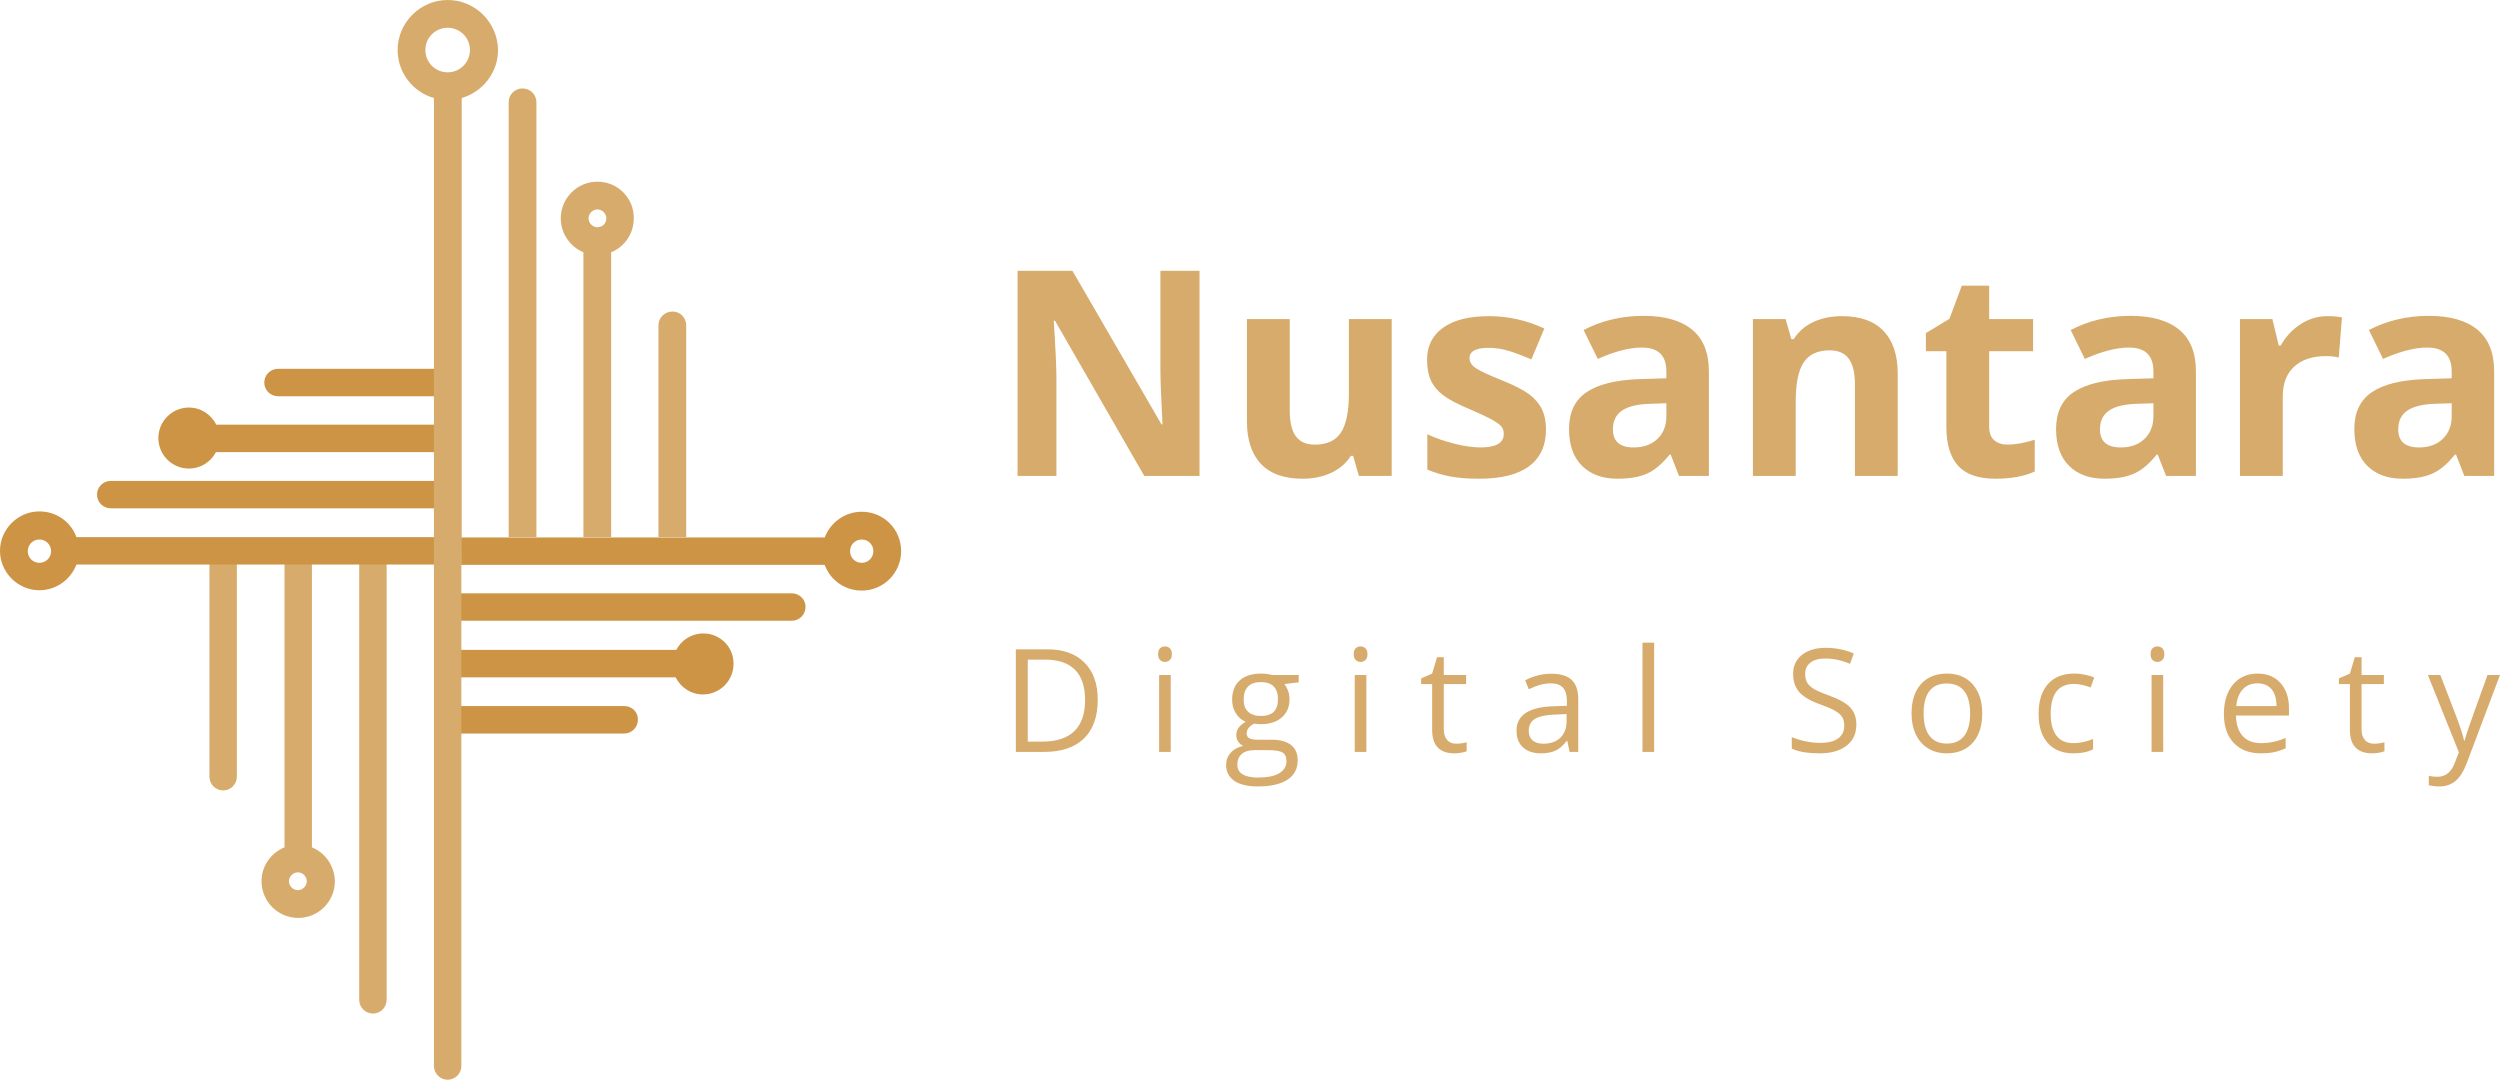 <svg id="final_svg" viewBox="160.489 376.829 752.699 325.087" xmlns="http://www.w3.org/2000/svg" xmlns:xlink="http://www.w3.org/1999/xlink" xml:space="preserve">
      <g id="png_group" transform="translate(160.489, 376.829) scale(1.032)" opacity="1">
      <g height="325.087" width="271.319" transform="rotate(0)">
                  <style type="text/css">.st0{fill:#56C1C1;}	.st1{fill:#2BAAA7;}	.st2{fill:#227A78;}	.st3{fill:#75CFD3;}</style>
          <g id="color_index_3" fill="rgba(204, 148, 68, 1)">
                          <path d="M231,173.1h-97c-2.2,0-4,1.8-4,4c0,2.2,1.8,4,4,4h97c2.2,0,4-1.8,4-4C235.1,175,233.3,173.1,231,173.1z"></path>
              <path d="M182.2,206H134c-2.2,0-4,1.8-4,4c0,2.2,1.8,4,4,4h48.1c2.2,0,4-1.8,4-4C186.2,207.8,184.4,206,182.2,206z"></path>
              <path d="M251.4,149.3c-4.9,0-9.1,3.1-10.8,7.5H134c-2.2,0-4,1.8-4,4c0,2.2,1.8,4,4,4h106.6c1.6,4.4,5.8,7.5,10.8,7.5		c6.4,0,11.5-5.2,11.5-11.5C262.9,154.4,257.8,149.3,251.4,149.3z M251.4,164.2c-1.9,0-3.4-1.5-3.4-3.4c0-1.9,1.5-3.4,3.4-3.4		c1.9,0,3.4,1.5,3.4,3.4C254.8,162.7,253.3,164.2,251.4,164.2z"></path>
              <path d="M205.2,184.8c-3.4,0-6.4,1.9-7.9,4.8H134c-2.2,0-4,1.8-4,4c0,2.2,1.8,4,4,4h63.1c1.5,3,4.5,5,8,5		c4.9,0,8.9-4,8.9-8.9C214.1,188.8,210.1,184.8,205.2,184.8z"></path>
                      </g>
          <g id="color_index_1" fill="rgba(215, 171, 108, 1)">
                          <path d="M130.6,158.1c-2.2,0-4,1.8-4,4V311c0,2.2,1.8,4,4,4s4-1.8,4-4V162.1C134.6,159.9,132.8,158.1,130.6,158.1z"></path>
              <path d="M108.8,158.1c-2.2,0-4,1.8-4,4v129.6c0,2.2,1.8,4,4,4s4-1.8,4-4V162.1C112.8,159.9,111,158.1,108.8,158.1z"></path>
              <path d="M65.1,158.1c-2.2,0-4,1.8-4,4v64.5c0,2.2,1.8,4,4,4c2.2,0,4-1.8,4-4v-64.5C69.1,159.9,67.3,158.1,65.1,158.1z"></path>
              <path d="M91,247.2v-85c0-2.2-1.8-4-4-4s-4,1.8-4,4v85c-3.9,1.6-6.7,5.4-6.7,9.9c0,5.9,4.8,10.7,10.7,10.7		s10.7-4.8,10.7-10.7C97.6,252.6,94.9,248.8,91,247.2z M86.9,259.7c-1.4,0-2.6-1.2-2.6-2.6c0-1.4,1.2-2.6,2.6-2.6s2.6,1.2,2.6,2.6		C89.5,258.5,88.3,259.7,86.9,259.7z"></path>
                      </g>
          <g id="color_index_0" fill="rgba(204, 148, 68, 1)">
                          <path d="M129.3,156.7h-107c-1.6-4.4-5.8-7.5-10.8-7.5c-6.3,0-11.5,5.2-11.5,11.5c0,6.3,5.2,11.5,11.5,11.5		c4.9,0,9.1-3.1,10.8-7.5h107c2.2,0,4-1.8,4-4C133.3,158.5,131.5,156.7,129.3,156.7z M11.5,164.2c-1.9,0-3.4-1.5-3.4-3.4		c0-1.9,1.5-3.4,3.4-3.4c1.9,0,3.4,1.5,3.4,3.4C14.9,162.7,13.4,164.2,11.5,164.2z"></path>
              <path d="M129.3,140.3h-97c-2.2,0-4,1.8-4,4s1.8,4,4,4h97c2.2,0,4-1.8,4-4S131.5,140.3,129.3,140.3z"></path>
              <path d="M129.3,123.9H63.1c-1.5-3-4.5-5-8-5c-4.9,0-8.9,4-8.9,8.9s4,8.9,8.9,8.9c3.4,0,6.4-1.9,7.9-4.8h66.3		c2.2,0,4-1.8,4-4S131.5,123.9,129.3,123.9z"></path>
              <path d="M81.1,115.6h48.1c2.2,0,4-1.8,4-4s-1.8-4-4-4H81.1c-2.2,0-4,1.8-4,4S78.9,115.6,81.1,115.6z"></path>
                      </g>
          <g id="color_index_2" fill="rgba(215, 171, 108, 1)">
                          <path d="M156.5,29.8v126.9h-8.1V29.8c0-2.2,1.8-4,4-4C154.7,25.8,156.5,27.6,156.5,29.8z"></path>
              <path d="M174.3,53c-5.9,0-10.7,4.8-10.7,10.7c0,4.5,2.8,8.3,6.6,9.9v83.1h8.1V73.6c3.9-1.6,6.6-5.4,6.6-9.9		C185,57.8,180.2,53,174.3,53z M174.3,66.3c-1.4,0-2.6-1.2-2.6-2.6c0-1.4,1.2-2.6,2.6-2.6c1.4,0,2.6,1.2,2.6,2.6		C176.9,65.2,175.7,66.3,174.3,66.3z"></path>
              <path d="M200.2,94.9v61.8h-8.1V94.9c0-2.2,1.8-4,4-4C198.4,90.8,200.2,92.7,200.2,94.9z"></path>
              <path d="M130.6,0C122.6,0,116,6.6,116,14.6c0,6.6,4.5,12.3,10.6,14v136.2h8.1V28.6c6.1-1.8,10.6-7.4,10.6-14		C145.2,6.6,138.7,0,130.6,0z M130.6,21.1c-3.6,0-6.5-2.9-6.5-6.5c0-3.6,2.9-6.5,6.5-6.5c3.6,0,6.5,2.9,6.5,6.5		C137.1,18.2,134.2,21.1,130.6,21.1z"></path>
                      </g>
              </g>
    </g>
    <g id="text_group" transform="rotate(0)" opacity="1">
      <g id="text_layer_1_0" fill="rgba(215, 171, 108, 1)" transform="translate(459.088, 453.934)">
                  <path d="M62.55 4.43L62.55 66.18L45.91 66.18L19.05 19.47L18.67 19.47Q19.47 31.85 19.47 37.13L19.47 37.13L19.47 66.18L7.77 66.18L7.77 4.43L24.29 4.43L51.11 50.68L51.40 50.68Q50.77 38.65 50.77 33.66L50.77 33.66L50.77 4.43L62.55 4.43ZM120.41 66.18L110.53 66.18L108.80 60.14L108.12 60.14Q106.05 63.44 102.25 65.23Q98.45 67.03 93.59 67.03L93.59 67.03Q85.27 67.03 81.05 62.57Q76.83 58.12 76.83 49.75L76.83 49.75L76.83 18.96L89.71 18.96L89.71 46.54Q89.71 51.65 91.52 54.21Q93.34 56.76 97.31 56.76L97.31 56.76Q102.72 56.76 105.12 53.15Q107.53 49.54 107.53 41.18L107.53 41.18L107.53 18.96L120.41 18.96L120.41 66.18ZM166.87 52.16L166.87 52.16Q166.87 59.43 161.83 63.23Q156.78 67.03 146.73 67.03L146.73 67.03Q141.57 67.03 137.94 66.33Q134.31 65.63 131.14 64.28L131.14 64.28L131.14 53.64Q134.73 55.33 139.23 56.47Q143.73 57.61 147.15 57.61L147.15 57.61Q154.16 57.61 154.16 53.55L154.16 53.55Q154.16 52.03 153.23 51.08Q152.30 50.13 150.02 48.93Q147.74 47.73 143.94 46.12L143.94 46.12Q138.49 43.84 135.94 41.90Q133.38 39.96 132.22 37.44Q131.06 34.93 131.06 31.25L131.06 31.25Q131.06 24.96 135.94 21.52Q140.81 18.08 149.77 18.08L149.77 18.08Q158.30 18.08 166.37 21.79L166.37 21.79L162.48 31.09Q158.93 29.57 155.85 28.59Q152.77 27.62 149.56 27.62L149.56 27.62Q143.85 27.62 143.85 30.71L143.85 30.71Q143.85 32.44 145.69 33.70Q147.53 34.97 153.74 37.46L153.74 37.46Q159.27 39.70 161.85 41.64Q164.42 43.59 165.65 46.12Q166.87 48.66 166.87 52.16ZM215.91 66.18L206.91 66.18L204.42 59.76L204.08 59.76Q200.83 63.86 197.39 65.44Q193.95 67.03 188.41 67.03L188.41 67.03Q181.61 67.03 177.71 63.14Q173.80 59.26 173.80 52.08L173.80 52.08Q173.80 44.56 179.06 40.99Q184.32 37.42 194.92 37.04L194.92 37.04L203.11 36.79L203.11 34.72Q203.11 27.54 195.76 27.54L195.76 27.54Q190.10 27.54 182.46 30.96L182.46 30.96L178.19 22.26Q186.34 17.99 196.27 17.99L196.27 17.99Q205.77 17.99 210.84 22.13Q215.91 26.27 215.91 34.72L215.91 34.72L215.91 66.18ZM203.11 48.19L203.11 44.31L198.13 44.47Q192.51 44.64 189.77 46.50Q187.02 48.36 187.02 52.16L187.02 52.16Q187.02 57.61 193.27 57.61L193.27 57.61Q197.75 57.61 200.43 55.03Q203.11 52.46 203.11 48.19L203.11 48.19ZM272.76 35.39L272.76 66.18L259.88 66.18L259.88 38.60Q259.88 33.49 258.06 30.94Q256.24 28.38 252.27 28.38L252.27 28.38Q246.87 28.38 244.46 31.99Q242.05 35.60 242.05 43.97L242.05 43.97L242.05 66.18L229.17 66.18L229.17 18.96L239.01 18.96L240.74 25.00L241.46 25.00Q243.62 21.58 247.40 19.83Q251.18 18.08 255.99 18.08L255.99 18.08Q264.23 18.08 268.49 22.53Q272.76 26.99 272.76 35.39L272.76 35.39ZM305.91 56.76L305.91 56.76Q309.29 56.76 314.02 55.29L314.02 55.29L314.02 64.87Q309.21 67.03 302.20 67.03L302.20 67.03Q294.47 67.03 290.94 63.12Q287.41 59.21 287.41 51.40L287.41 51.40L287.41 28.64L281.25 28.64L281.25 23.19L288.34 18.88L292.06 8.91L300.30 8.91L300.30 18.96L313.52 18.96L313.52 28.64L300.30 28.64L300.30 51.40Q300.30 54.15 301.84 55.46Q303.38 56.76 305.91 56.76ZM362.55 66.18L353.56 66.18L351.06 59.76L350.73 59.76Q347.47 63.86 344.03 65.44Q340.59 67.03 335.06 67.03L335.06 67.03Q328.26 67.03 324.35 63.14Q320.44 59.26 320.44 52.08L320.44 52.08Q320.44 44.56 325.70 40.99Q330.96 37.42 341.56 37.04L341.56 37.04L349.75 36.79L349.75 34.72Q349.75 27.54 342.41 27.54L342.41 27.54Q336.75 27.54 329.10 30.96L329.10 30.96L324.84 22.26Q332.99 17.99 342.91 17.99L342.91 17.99Q352.42 17.99 357.48 22.13Q362.55 26.27 362.55 34.72L362.55 34.72L362.55 66.18ZM349.75 48.19L349.75 44.31L344.77 44.47Q339.15 44.64 336.41 46.50Q333.66 48.36 333.66 52.16L333.66 52.16Q333.66 57.61 339.91 57.61L339.91 57.61Q344.39 57.61 347.07 55.03Q349.75 52.46 349.75 48.19L349.75 48.19ZM402.17 18.08L402.17 18.08Q404.79 18.08 406.52 18.46L406.52 18.46L405.55 30.54Q403.98 30.11 401.75 30.11L401.75 30.11Q395.58 30.11 392.14 33.28Q388.70 36.45 388.70 42.15L388.70 42.15L388.70 66.18L375.81 66.18L375.81 18.96L385.57 18.96L387.47 26.90L388.10 26.90Q390.30 22.93 394.04 20.51Q397.78 18.08 402.17 18.08ZM452.34 66.18L443.35 66.18L440.86 59.76L440.52 59.76Q437.27 63.86 433.82 65.44Q430.38 67.03 424.85 67.03L424.85 67.03Q418.05 67.03 414.14 63.14Q410.24 59.26 410.24 52.08L410.24 52.08Q410.24 44.56 415.49 40.99Q420.75 37.42 431.35 37.04L431.35 37.04L439.55 36.79L439.55 34.72Q439.55 27.54 432.20 27.54L432.20 27.54Q426.54 27.54 418.89 30.96L418.89 30.96L414.63 22.26Q422.78 17.99 432.71 17.99L432.71 17.99Q442.21 17.99 447.28 22.13Q452.34 26.27 452.34 34.72L452.34 34.72L452.34 66.18ZM439.55 48.19L439.55 44.31L434.56 44.47Q428.95 44.64 426.20 46.50Q423.46 48.36 423.46 52.16L423.46 52.16Q423.46 57.61 429.71 57.61L429.71 57.61Q434.18 57.61 436.87 55.03Q439.55 52.46 439.55 48.19L439.55 48.19Z"></path>
              </g>
    </g>
    <g id="tagline_group" transform="rotate(0)" opacity="1">
      <g id="text_layer_2_0" fill="rgba(215, 171, 108, 1)" transform="translate(462.088, 570.102)">
                  <path d="M28.91 17.37L28.91 17.37Q28.91 25.02 24.76 29.07Q20.60 33.11 12.81 33.11L12.81 33.11L4.25 33.11L4.25 2.22L13.71 2.22Q20.92 2.22 24.91 6.21Q28.91 10.21 28.91 17.37ZM25.10 17.50L25.10 17.50Q25.10 11.45 22.07 8.39Q19.04 5.33 13.06 5.33L13.06 5.33L7.84 5.33L7.84 30.01L12.21 30.01Q18.64 30.01 21.87 26.85Q25.10 23.69 25.10 17.50ZM50.89 9.95L50.89 33.11L47.39 33.11L47.39 9.95L50.89 9.95ZM47.09 3.68L47.09 3.68Q47.09 2.47 47.68 1.91Q48.27 1.35 49.16 1.35L49.16 1.35Q50.01 1.35 50.62 1.92Q51.23 2.49 51.23 3.68L51.23 3.68Q51.23 4.86 50.62 5.44Q50.01 6.02 49.16 6.02L49.16 6.02Q48.27 6.02 47.68 5.44Q47.09 4.86 47.09 3.68ZM81.40 9.95L89.41 9.95L89.41 12.17L85.12 12.68Q85.71 13.42 86.17 14.61Q86.64 15.81 86.64 17.31L86.64 17.31Q86.64 20.71 84.31 22.74Q81.99 24.77 77.93 24.77L77.93 24.77Q76.90 24.77 75.99 24.60L75.99 24.60Q73.75 25.78 73.75 27.58L73.75 27.58Q73.75 28.53 74.53 28.98Q75.31 29.44 77.21 29.44L77.21 29.44L81.31 29.44Q85.07 29.44 87.09 31.02Q89.11 32.61 89.11 35.63L89.11 35.63Q89.11 39.47 86.02 41.49Q82.94 43.51 77.02 43.51L77.02 43.51Q72.48 43.51 70.02 41.82Q67.56 40.13 67.56 37.04L67.56 37.04Q67.56 34.93 68.91 33.39Q70.26 31.85 72.71 31.30L72.71 31.30Q71.82 30.89 71.22 30.05Q70.62 29.20 70.62 28.08L70.62 28.08Q70.62 26.82 71.30 25.87Q71.97 24.91 73.43 24.03L73.43 24.03Q71.63 23.29 70.50 21.51Q69.37 19.74 69.37 17.45L69.37 17.45Q69.37 13.65 71.65 11.59Q73.94 9.53 78.12 9.53L78.12 9.53Q79.94 9.53 81.40 9.95L81.40 9.95ZM70.94 37.00L70.94 37.00Q70.94 38.88 72.52 39.85Q74.11 40.83 77.06 40.83L77.06 40.83Q81.48 40.83 83.60 39.51Q85.73 38.18 85.73 35.92L85.73 35.92Q85.73 34.04 84.57 33.31Q83.40 32.58 80.19 32.58L80.19 32.58L75.99 32.58Q73.60 32.58 72.27 33.73Q70.94 34.87 70.94 37.00ZM72.84 17.37L72.84 17.37Q72.84 19.80 74.21 21.05Q75.58 22.29 78.04 22.29L78.04 22.29Q83.17 22.29 83.17 17.31L83.17 17.31Q83.17 12.09 77.97 12.09L77.97 12.09Q75.50 12.09 74.17 13.42Q72.84 14.75 72.84 17.37ZM109.79 9.95L109.79 33.11L106.28 33.11L106.28 9.95L109.79 9.95ZM105.98 3.68L105.98 3.68Q105.98 2.47 106.57 1.91Q107.16 1.35 108.05 1.35L108.05 1.35Q108.90 1.35 109.51 1.92Q110.12 2.49 110.12 3.68L110.12 3.68Q110.12 4.86 109.51 5.44Q108.90 6.02 108.05 6.02L108.05 6.02Q107.16 6.02 106.57 5.44Q105.98 4.86 105.98 3.68ZM136.82 30.64L136.82 30.64Q137.75 30.64 138.62 30.50Q139.48 30.37 139.99 30.22L139.99 30.22L139.99 32.90Q139.42 33.18 138.31 33.36Q137.20 33.54 136.31 33.54L136.31 33.54Q129.59 33.54 129.59 26.46L129.59 26.46L129.59 12.68L126.28 12.68L126.28 10.99L129.59 9.53L131.07 4.59L133.10 4.59L133.10 9.95L139.82 9.95L139.82 12.68L133.10 12.68L133.10 26.31Q133.10 28.40 134.10 29.52Q135.09 30.64 136.82 30.64ZM173.58 33.11L170.98 33.11L170.28 29.82L170.11 29.82Q168.38 31.99 166.66 32.76Q164.94 33.54 162.36 33.54L162.36 33.54Q158.91 33.54 156.96 31.76Q155.00 29.99 155.00 26.71L155.00 26.71Q155.00 19.69 166.22 19.36L166.22 19.36L170.16 19.23L170.16 17.79Q170.16 15.07 168.98 13.77Q167.81 12.47 165.23 12.47L165.23 12.47Q162.34 12.47 158.68 14.24L158.68 14.24L157.60 11.56Q159.31 10.63 161.35 10.10Q163.39 9.57 165.44 9.57L165.44 9.57Q169.58 9.57 171.58 11.41Q173.58 13.25 173.58 17.31L173.58 17.31L173.58 33.11ZM163.06 30.64L163.06 30.64Q166.33 30.64 168.20 28.84Q170.07 27.05 170.07 23.82L170.07 23.82L170.07 21.72L166.56 21.87Q162.38 22.02 160.53 23.17Q158.68 24.32 158.68 26.75L158.68 26.75Q158.68 28.65 159.83 29.65Q160.98 30.64 163.06 30.64ZM196.43 0.23L196.43 33.11L192.92 33.11L192.92 0.23L196.43 0.23ZM257.31 24.89L257.31 24.89Q257.31 28.97 254.35 31.25Q251.39 33.54 246.32 33.54L246.32 33.54Q240.83 33.54 237.87 32.12L237.87 32.12L237.87 28.65Q239.77 29.46 242.01 29.92Q244.25 30.39 246.45 30.39L246.45 30.39Q250.04 30.39 251.86 29.02Q253.67 27.66 253.67 25.23L253.67 25.23Q253.67 23.63 253.03 22.60Q252.39 21.58 250.87 20.71Q249.36 19.84 246.28 18.74L246.28 18.74Q241.97 17.20 240.12 15.09Q238.27 12.97 238.27 9.57L238.27 9.57Q238.27 6.00 240.95 3.89Q243.64 1.78 248.05 1.78L248.05 1.78Q252.66 1.78 256.53 3.47L256.53 3.47L255.41 6.59Q251.58 4.99 247.97 4.99L247.97 4.99Q245.12 4.99 243.51 6.21Q241.90 7.44 241.90 9.61L241.90 9.61Q241.90 11.22 242.50 12.25Q243.09 13.27 244.49 14.13Q245.90 14.98 248.79 16.02L248.79 16.02Q253.65 17.75 255.48 19.74Q257.31 21.72 257.31 24.89ZM295.21 21.51L295.21 21.51Q295.21 27.18 292.35 30.36Q289.50 33.54 284.47 33.54L284.47 33.54Q281.37 33.54 278.96 32.08Q276.55 30.62 275.24 27.89Q273.93 25.17 273.93 21.51L273.93 21.51Q273.93 15.85 276.76 12.69Q279.59 9.53 284.62 9.53L284.62 9.53Q289.48 9.53 292.34 12.76Q295.21 16.00 295.21 21.51ZM277.56 21.51L277.56 21.51Q277.56 25.95 279.34 28.27Q281.11 30.60 284.56 30.60L284.56 30.60Q288.00 30.60 289.79 28.28Q291.57 25.97 291.57 21.51L291.57 21.51Q291.57 17.10 289.79 14.80Q288.00 12.51 284.51 12.51L284.51 12.51Q281.07 12.51 279.32 14.77Q277.56 17.03 277.56 21.51ZM322.73 33.54L322.73 33.54Q317.70 33.54 314.94 30.44Q312.18 27.34 312.18 21.68L312.18 21.68Q312.18 15.87 314.98 12.70Q317.78 9.53 322.96 9.53L322.96 9.53Q324.63 9.53 326.30 9.89Q327.97 10.25 328.92 10.73L328.92 10.73L327.84 13.71Q326.68 13.25 325.31 12.94Q323.93 12.64 322.88 12.64L322.88 12.64Q315.82 12.64 315.82 21.64L315.82 21.64Q315.82 25.91 317.54 28.19Q319.26 30.47 322.64 30.47L322.64 30.47Q325.54 30.47 328.58 29.22L328.58 29.22L328.58 32.33Q326.26 33.54 322.73 33.54ZM349.70 9.95L349.70 33.11L346.19 33.11L346.19 9.95L349.70 9.95ZM345.90 3.68L345.90 3.68Q345.90 2.47 346.49 1.91Q347.08 1.35 347.97 1.35L347.97 1.35Q348.81 1.35 349.43 1.92Q350.04 2.49 350.04 3.68L350.04 3.68Q350.04 4.86 349.43 5.44Q348.81 6.02 347.97 6.02L347.97 6.02Q347.08 6.02 346.49 5.44Q345.90 4.86 345.90 3.68ZM379.04 33.54L379.04 33.54Q373.91 33.54 370.94 30.41Q367.97 27.28 367.97 21.72L367.97 21.72Q367.97 16.12 370.73 12.83Q373.48 9.53 378.13 9.53L378.13 9.53Q382.49 9.53 385.02 12.39Q387.56 15.26 387.56 19.95L387.56 19.95L387.56 22.17L371.60 22.17Q371.71 26.25 373.66 28.36Q375.62 30.47 379.17 30.47L379.17 30.47Q382.91 30.47 386.57 28.91L386.57 28.91L386.57 32.04Q384.71 32.84 383.05 33.19Q381.39 33.54 379.04 33.54ZM378.09 12.47L378.09 12.47Q375.30 12.47 373.64 14.28Q371.98 16.10 371.69 19.31L371.69 19.31L383.80 19.31Q383.80 16.00 382.32 14.23Q380.84 12.47 378.09 12.47ZM413.14 30.64L413.14 30.64Q414.07 30.64 414.93 30.50Q415.80 30.37 416.31 30.22L416.31 30.22L416.31 32.90Q415.74 33.18 414.63 33.36Q413.52 33.54 412.63 33.54L412.63 33.54Q405.91 33.54 405.91 26.46L405.91 26.46L405.91 12.68L402.59 12.68L402.59 10.99L405.91 9.53L407.39 4.59L409.42 4.59L409.42 9.95L416.14 9.95L416.14 12.68L409.42 12.68L409.42 26.31Q409.42 28.40 410.41 29.52Q411.40 30.64 413.14 30.64ZM438.72 33.24L429.38 9.95L433.14 9.95L438.21 23.16Q439.88 27.68 440.28 29.69L440.28 29.69L440.45 29.69Q440.72 28.61 441.60 26.00Q442.48 23.39 447.34 9.95L447.34 9.95L451.10 9.95L441.15 36.33Q439.67 40.23 437.69 41.87Q435.71 43.51 432.84 43.51L432.84 43.51Q431.23 43.51 429.67 43.15L429.67 43.15L429.67 40.34Q430.83 40.59 432.27 40.59L432.27 40.59Q435.88 40.59 437.43 36.54L437.43 36.54L438.72 33.24Z"></path>
              </g>
    </g>
  </svg>